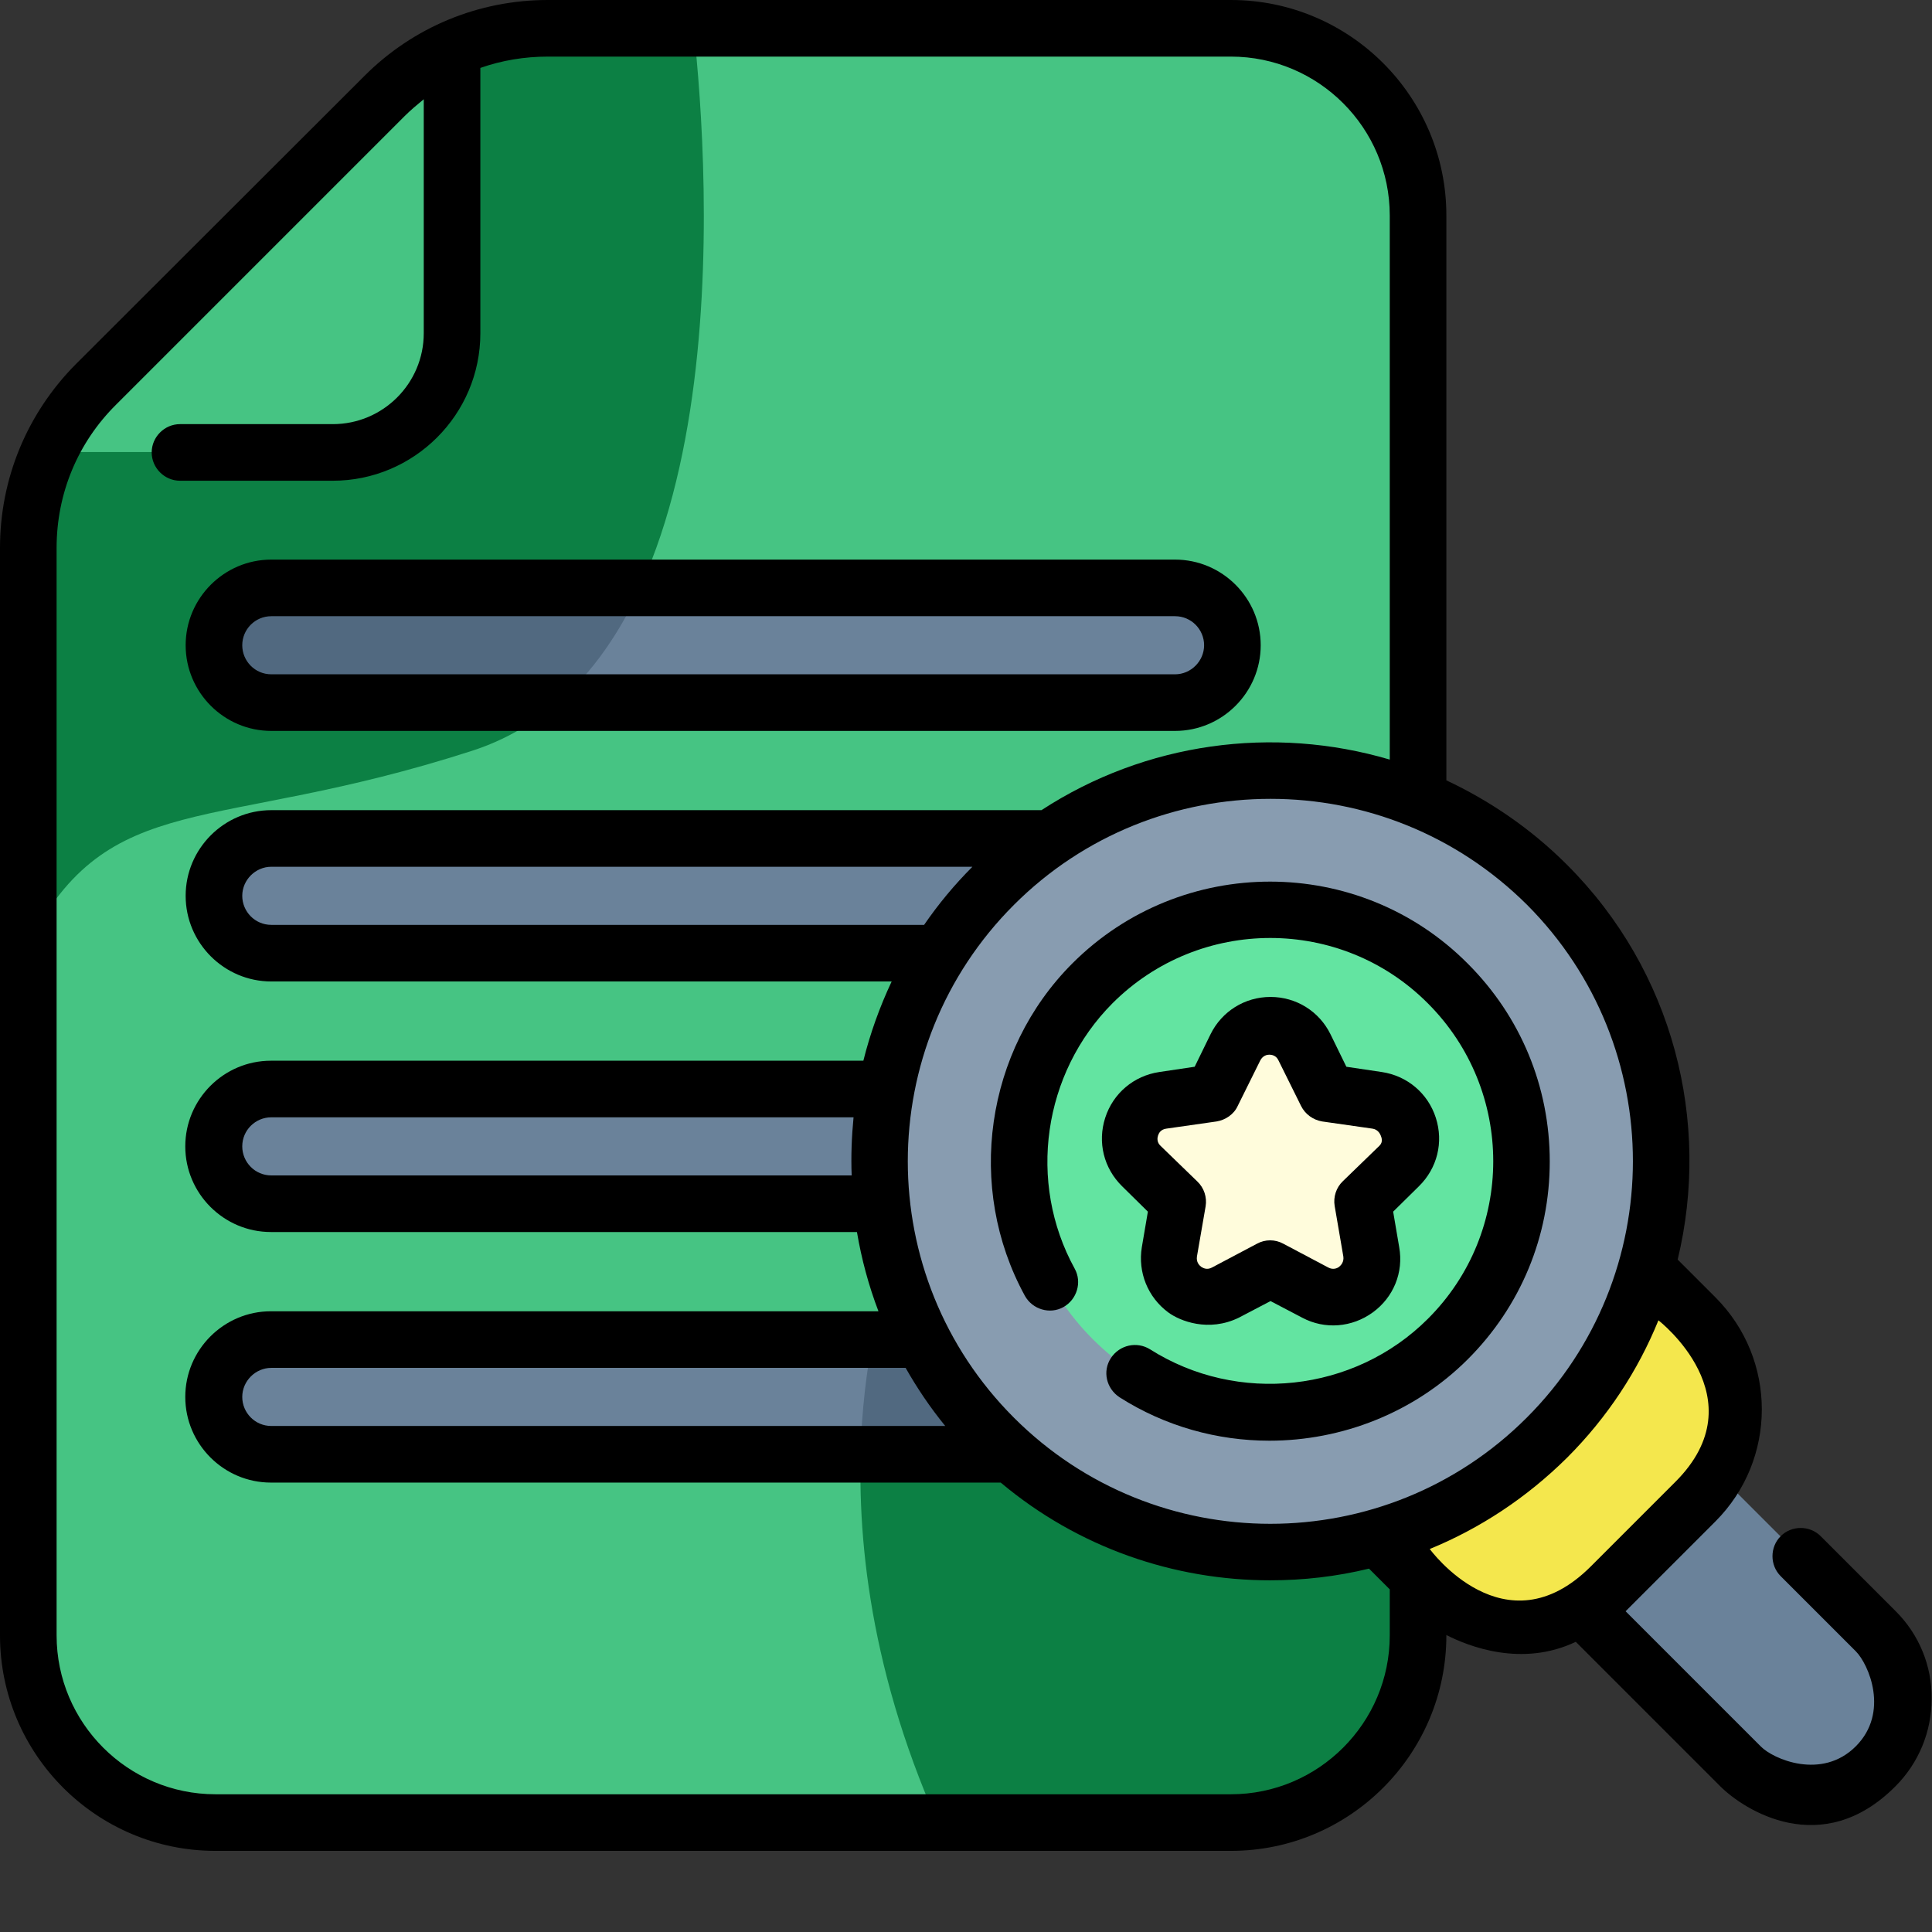 <?xml version="1.0" encoding="utf-8"?>
<!-- Generator: Adobe Illustrator 19.2.1, SVG Export Plug-In . SVG Version: 6.00 Build 0)  -->
<svg version="1.1" id="Layer_1" xmlns="http://www.w3.org/2000/svg" xmlns:xlink="http://www.w3.org/1999/xlink" x="0px" y="0px"
	 viewBox="0 0 512 512" style="enable-background:new 0 0 512 512;" xml:space="preserve">
<rect x="0" y="0" width="512" height="512" fill="#333333" stroke="none"/>
<style type="text/css">
	.st0{fill:#46C483;}
	.st1{fill:#0C8044;}
	.st2{fill:#6A829A;}
	.st3{fill:#516980;}
	.st4{fill:#F4E74D;}
	.st5{fill:#889CB0;}
	.st6{fill:#63E4A1;}
	.st7{fill:#FFFCDC;}
</style>
<path class="st0" d="M326.2,483H57.1c-27.4,0-49.6-22.2-49.6-49.6V145.2c0-16.3,6.5-31.8,18-43.3l76.4-76.4
	C113.3,14,128.9,7.5,145.2,7.5h181c27.4,0,49.6,22.2,49.6,49.6v376.3C375.8,460.8,353.6,483,326.2,483z"/>
<path class="st1" d="M375.8,433.4v-98.1h-139c0,0-26.1,62.4,11.7,147.7h77.7C353.6,483,375.8,460.8,375.8,433.4z"/>
<path class="st1" d="M101.8,25.4l-76.4,76.4c-11.5,11.5-18,27.1-18,43.3v105.2C29.1,208.3,55.9,221.3,125,199
	c71.7-23.1,63-153.3,58.8-191.5h-38.7C128.9,7.5,113.3,14,101.8,25.4z"/>
<path class="st2" d="M311.4,186.2H71.9c-8.4,0-15.2-6.8-15.2-15.2s6.8-15.2,15.2-15.2h239.5c8.4,0,15.2,6.8,15.2,15.2
	S319.8,186.2,311.4,186.2z"/>
<path class="st3" d="M71.9,155.8c-8.4,0-15.2,6.8-15.2,15.2s6.8,15.2,15.2,15.2h75.9c9.3-8,16.4-18.5,21.9-30.4H71.9z"/>
<g>
	<path class="st2" d="M311.4,252.6H71.9c-8.4,0-15.2-6.8-15.2-15.2c0-8.4,6.8-15.2,15.2-15.2h239.5c8.4,0,15.2,6.8,15.2,15.2
		C326.6,245.8,319.8,252.6,311.4,252.6z"/>
	<path class="st2" d="M311.4,319H71.9c-8.4,0-15.2-6.8-15.2-15.2c0-8.4,6.8-15.2,15.2-15.2h239.5c8.4,0,15.2,6.8,15.2,15.2
		C326.6,312.2,319.8,319,311.4,319z"/>
	<path class="st2" d="M311.4,385.4H71.9c-8.4,0-15.2-6.8-15.2-15.2c0-8.4,6.8-15.2,15.2-15.2h239.5c8.4,0,15.2,6.8,15.2,15.2
		C326.6,378.6,319.8,385.4,311.4,385.4z"/>
</g>
<path class="st3" d="M311.4,355h-80.1c-1.6,8-2.9,18.3-3.3,30.4h83.4c8.4,0,15.2-6.8,15.2-15.2S319.8,355,311.4,355z"/>
<path class="st0" d="M25.4,101.9c-5.2,5.2-9.4,11.3-12.4,17.9h75.2c17.4,0,31.6-14.1,31.6-31.6V13c-6.6,3-12.7,7.2-17.9,12.4
	L25.4,101.9z"/>
<path class="st2" d="M497.1,468.2c-9.9,9.9-25.9,9.9-35.8,0l-77-77l35.8-35.8l77,77C507,442.2,507,458.3,497.1,468.2z"/>
<path class="st4" d="M449.3,398l-22.4,22.4c-13.5,13.5-35.3,13.5-48.8,0l-15.9-15.8l71.2-71.2l15.8,15.9
	C462.8,362.7,462.8,384.5,449.3,398z"/>
<path class="st5" d="M440.3,307.8c0,57.2-46.4,103.6-103.6,103.6S233.1,365,233.1,307.8s46.4-103.6,103.6-103.6
	S440.3,250.5,440.3,307.8z"/>
<path class="st6" d="M383.8,354.9c-26,26-68.2,26-94.2,0c-26-26-26-68.2,0-94.2s68.2-26,94.2,0S409.7,328.9,383.8,354.9z"/>
<path class="st7" d="M345.8,277.5l6,12.1l13.4,1.9c8.4,1.2,11.7,11.5,5.7,17.4l-9.7,9.4l2.3,13.3c1.4,8.3-7.3,14.7-14.8,10.8
	l-11.9-6.3l-11.9,6.3c-7.5,3.9-16.2-2.4-14.8-10.8l2.3-13.3l-9.7-9.4c-6.1-5.9-2.7-16.2,5.7-17.4l13.3-1.9l6-12.1
	C331.2,269.9,342.1,269.9,345.8,277.5z"/>
<path d="M284.2,255.3c-23.1,23.1-28.3,59.4-12.6,88.1c2,3.6,6.6,5,10.2,3c3.6-2,5-6.6,3-10.2c-12.6-22.9-8.4-51.8,10-70.3
	c23.1-23.1,60.6-23.1,83.6,0c23.1,23.1,23.1,60.6,0,83.6c-19.5,19.5-50.4,22.8-73.6,8.1c-3.5-2.2-8.1-1.2-10.4,2.3
	s-1.2,8.1,2.3,10.4c12.1,7.7,25.9,11.5,39.7,11.5c19.2,0,38.4-7.4,52.6-21.6c14-14,21.7-32.6,21.7-52.4c0-19.8-7.7-38.4-21.7-52.4
	C360.2,226.4,313.1,226.4,284.2,255.3z"/>
<path d="M380.5,296.2c-2.1-6.5-7.6-11.1-14.3-12.1l-9.4-1.4l-4.2-8.6c-3-6.1-9.1-9.9-15.9-9.9c-6.8,0-12.9,3.8-15.9,9.9l-4.2,8.6
	l-9.4,1.4c-6.7,1-12.2,5.6-14.3,12.1c-2.1,6.5-0.4,13.4,4.5,18.2l6.8,6.7l-1.6,9.4c-1.1,6.7,1.6,13.3,7,17.3
	c3.1,2.3,10.7,5.3,18.7,1.4l8.4-4.4l8.4,4.4c6,3.2,13.2,2.6,18.7-1.4c5.5-4,8.2-10.6,7-17.3l-1.6-9.4l6.8-6.7
	C380.9,309.6,382.6,302.7,380.5,296.2z M365.6,303.6l-9.7,9.4c-1.8,1.7-2.6,4.2-2.2,6.6L356,333c0.2,1.4-0.6,2.3-1.1,2.7
	c-0.5,0.4-1.6,0.9-2.9,0.2l-11.9-6.3c-1.1-0.6-2.3-0.9-3.5-0.9s-2.4,0.3-3.5,0.9l-11.9,6.3c-1.3,0.7-2.3,0.2-2.9-0.2
	c-0.5-0.4-1.3-1.2-1.1-2.7l2.3-13.3c0.4-2.4-0.4-4.9-2.2-6.6l-9.7-9.4c-1.1-1-0.9-2.2-0.7-2.8c0.2-0.6,0.7-1.6,2.2-1.8l13.3-1.9
	c2.4-0.4,4.6-1.9,5.6-4.1l6-12.1c0.7-1.3,1.8-1.5,2.4-1.5s1.8,0.2,2.4,1.5l6,12.1c1.1,2.2,3.2,3.7,5.6,4.1l13.3,1.9
	c1.4,0.2,2,1.3,2.2,1.8S366.6,302.6,365.6,303.6z"/>
<path d="M502.4,427l-19.9-19.9c-2.9-2.9-7.7-2.9-10.6,0c-2.9,2.9-2.9,7.7,0,10.6l19.9,19.9c3.4,3.4,9,16.2,0,25.2
	c-9,9-21.9,3.4-25.2,0l-35.8-35.8c0.5-0.5,23.8-23.8,23.8-23.8c16.4-16.4,16.4-43,0-59.4l-10-10c8.8-36.4-1-76.4-29.4-104.7
	c-9.5-9.5-20.4-16.9-31.9-22.3V57.1c0-31.5-25.6-57.1-57.1-57.1h-181c-18.4,0-35.7,7.2-48.6,20.1L20.1,96.5
	C7.2,109.5,0,126.8,0,145.2v288.2c0,31.5,25.6,57.1,57.1,57.1h269.1c31.5,0,57.1-25.6,57.1-57.1v-0.1c5.9,3,20,8.6,34.3,1.8
	l38.3,38.3c6.2,6.2,26.9,19.6,46.4,0c6.2-6.2,9.6-14.5,9.6-23.2C512,441.5,508.6,433.2,502.4,427z M404.6,375.7
	c-37.5,37.5-98.4,37.5-135.9,0c-37.5-37.5-37.5-98.4,0-135.9c18.7-18.7,43.3-28.1,68-28.1s49.2,9.4,68,28.1
	C442.1,277.3,442.1,338.2,404.6,375.7z M225.7,311.5H71.9c-4.3,0-7.7-3.5-7.7-7.7c0-4.3,3.5-7.7,7.7-7.7h154.3
	C225.7,301.2,225.5,306.4,225.7,311.5z M250.5,377.9H71.9c-4.3,0-7.7-3.5-7.7-7.7s3.5-7.7,7.7-7.7H240
	C243,367.8,246.5,373,250.5,377.9z M244.9,245.1h-173c-4.3,0-7.7-3.5-7.7-7.7s3.5-7.7,7.7-7.7h185.8
	C252.9,234.5,248.6,239.7,244.9,245.1z M326.2,475.5H57.1c-23.2,0-42.1-18.9-42.1-42.1V145.2c0-14.4,5.6-27.9,15.8-38l76.4-76.4
	c1.6-1.6,3.4-3.1,5.1-4.5v62c0,13.3-10.8,24.1-24.1,24.1H47.7c-4.1,0-7.5,3.4-7.5,7.5c0,4.1,3.4,7.5,7.5,7.5h40.5
	c21.5,0,39.1-17.5,39.1-39.1V18c5.7-2,11.7-3,17.9-3h181c23.2,0,42.1,18.9,42.1,42.1v144.2c-30.8-9.1-64.7-4.6-92.3,13.4H71.9
	c-12.5,0-22.7,10.2-22.7,22.7c0,12.5,10.2,22.7,22.7,22.7h164.4c-3.2,6.8-5.7,13.8-7.5,21h-157c-12.5,0-22.7,10.2-22.7,22.7
	c0,12.5,10.2,22.7,22.7,22.7h155.3c1.2,7.1,3.1,14.2,5.7,21h-161c-12.5,0-22.7,10.2-22.7,22.7c0,12.5,10.2,22.7,22.7,22.7h193.4
	c20.6,17.3,46,25.9,71.4,25.9c8.8,0,17.6-1,26.2-3.1l5.5,5.5v12.2C368.3,456.6,349.4,475.5,326.2,475.5z M378.9,410.5
	c13.2-5.4,25.6-13.5,36.4-24.2c10.7-10.7,18.8-23.1,24.2-36.4c0,0,26.7,20.6,4.5,42.8l-22.4,22.4
	C398.8,437.9,378.9,410.5,378.9,410.5z"/>
<path d="M71.9,193.7h239.5c12.5,0,22.7-10.2,22.7-22.7s-10.2-22.7-22.7-22.7H71.9c-12.5,0-22.7,10.2-22.7,22.7
	C49.2,183.5,59.4,193.7,71.9,193.7z M71.9,163.3h239.5c4.3,0,7.7,3.5,7.7,7.7s-3.5,7.7-7.7,7.7H71.9c-4.3,0-7.7-3.5-7.7-7.7
	S67.6,163.3,71.9,163.3z"/>
</svg>
